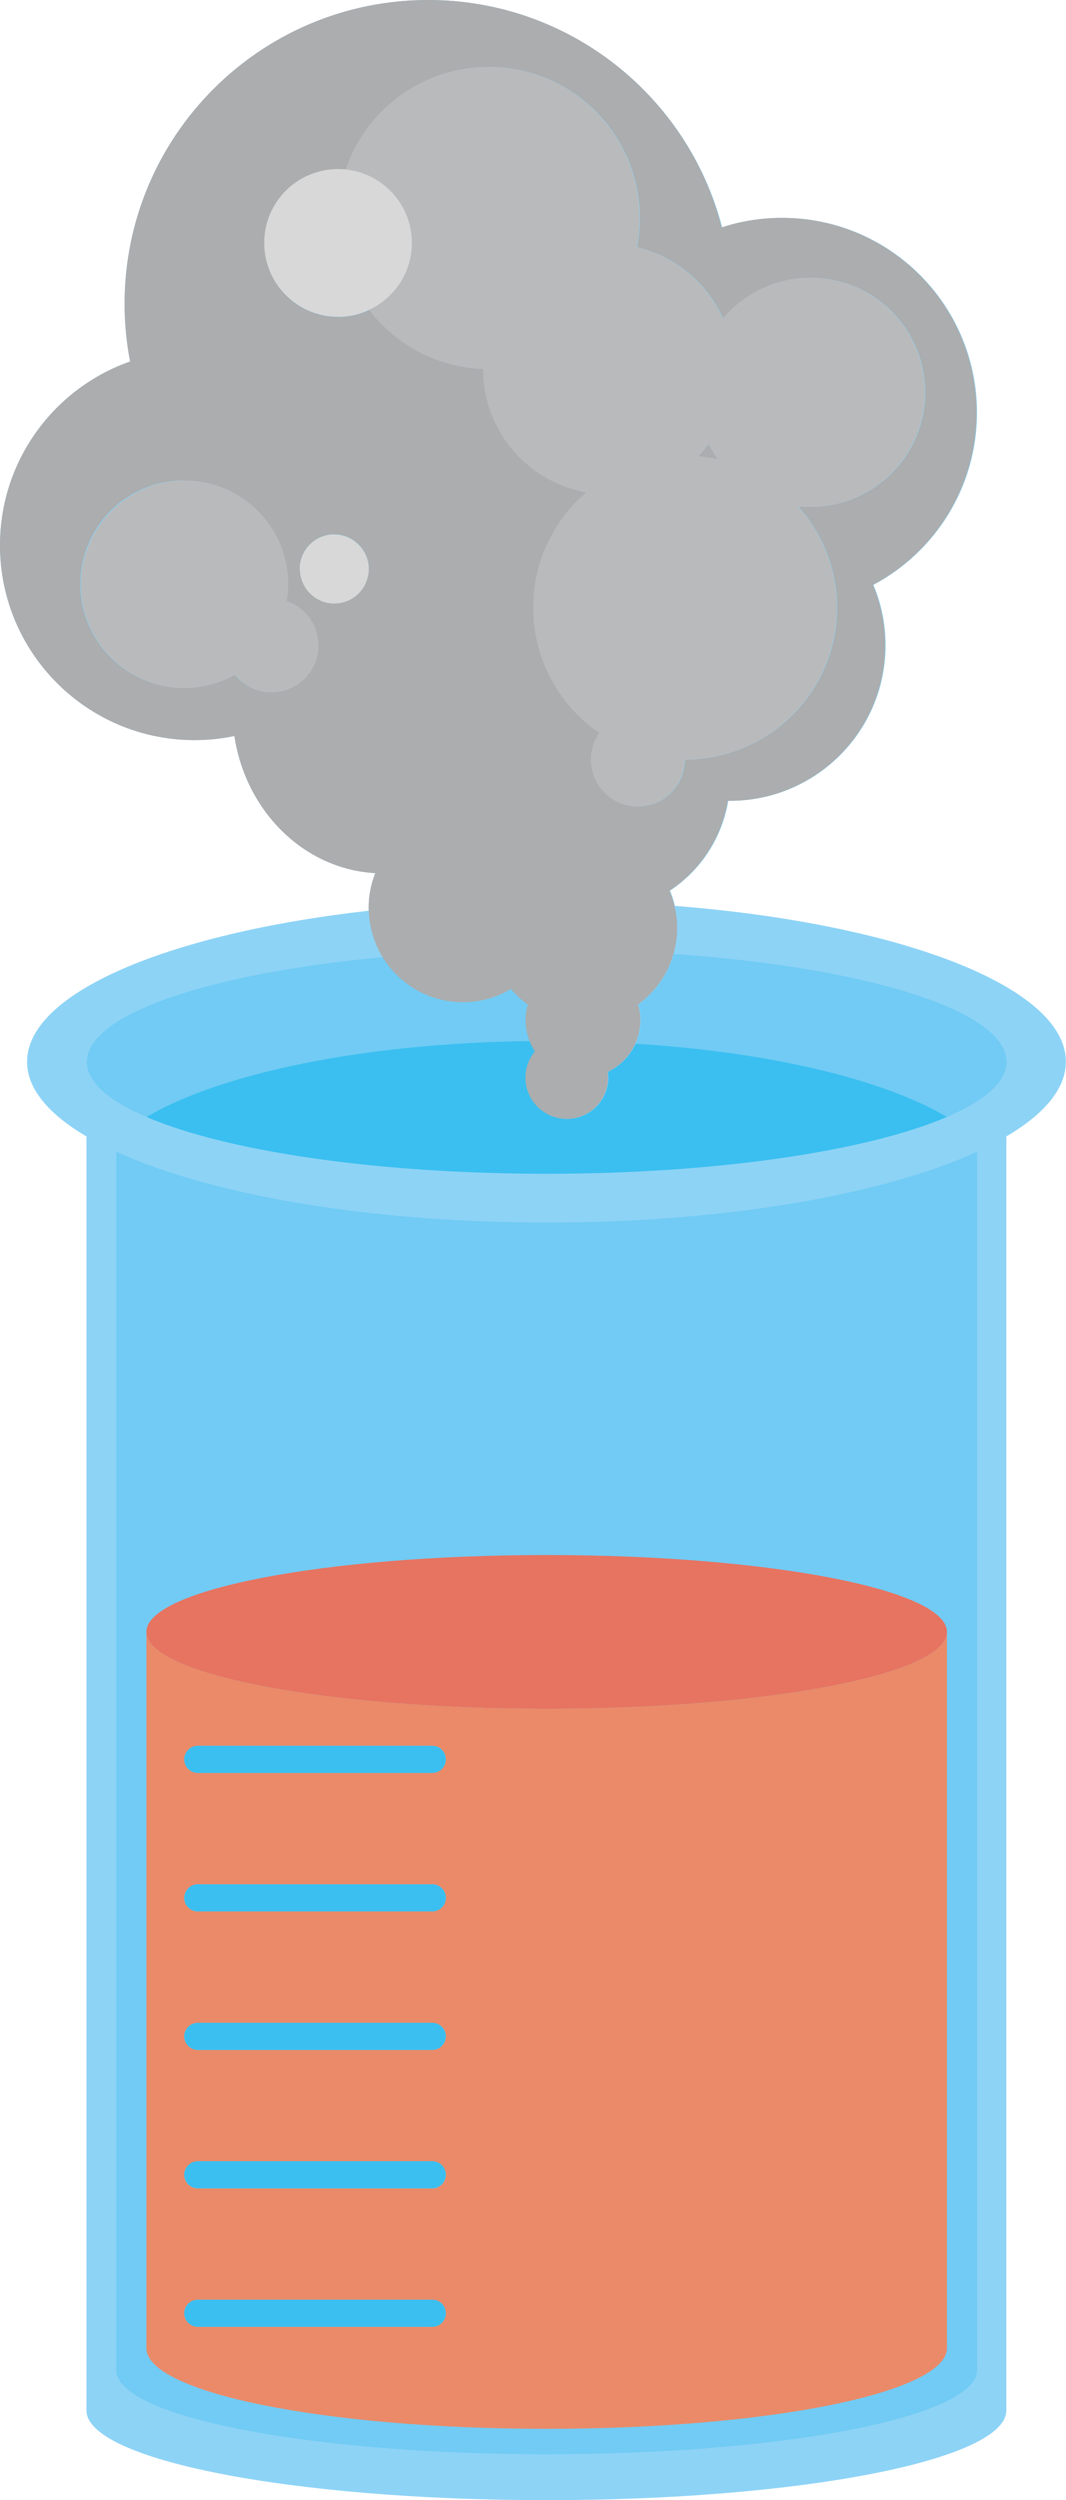 <?xml version="1.0" encoding="UTF-8"?>
<svg id="Layer_2" data-name="Layer 2" xmlns="http://www.w3.org/2000/svg" viewBox="0 0 77.18 180.86">
  <defs>
    <style>
      .cls-1 {
        fill: #ea8a68;
      }

      .cls-1, .cls-2, .cls-3, .cls-4, .cls-5, .cls-6, .cls-7, .cls-8 {
        stroke-width: 0px;
      }

      .cls-2 {
        fill: #abadae;
      }

      .cls-3 {
        fill: #b9babc;
      }

      .cls-4 {
        fill: #8dd3f6;
      }

      .cls-5 {
        fill: #71cbf4;
      }

      .cls-6 {
        fill: #3abff0;
      }

      .cls-7 {
        fill: #d8d8d8;
      }

      .cls-8 {
        fill: #e77361;
      }
    </style>
  </defs>
  <g id="Capa_1" data-name="Capa 1">
    <g>
      <path class="cls-4" d="M48.87,65.53c-.09-.38-.21-.75-.36-1.1,2.21-1.45,3.77-3.79,4.22-6.5.05,0,.09,0,.14,0,6.21,0,11.25-5.03,11.25-11.25,0-1.55-.31-3.03-.88-4.37,4.46-2.37,7.5-7.06,7.5-12.46,0-7.78-6.31-14.09-14.09-14.09-1.52,0-2.99.24-4.36.69C49.83,6.99,41.23,0,31,0,18.86,0,9.02,9.84,9.02,21.98c0,1.43.14,2.82.4,4.17-5.49,1.93-9.42,7.15-9.42,13.3,0,7.78,6.31,14.09,14.09,14.09.99,0,1.95-.1,2.88-.3.82,5.44,5.04,9.64,10.2,9.92-.3.77-.48,1.61-.48,2.5,0,.07,0,.14.01.22-14.43,1.63-24.74,5.91-24.74,10.93,0,1.95,1.56,3.79,4.3,5.4v92.16c0,3.58,14.91,6.49,33.3,6.49s33.3-2.91,33.3-6.49v-92.16c2.75-1.62,4.31-3.45,4.31-5.41,0-5.43-12.04-9.99-28.31-11.27Z"/>
      <path class="cls-5" d="M8.42,83.32v88.15c0,.18.05.36.13.54,1.41,3.1,14.76,5.53,31.03,5.53s29.61-2.43,31.03-5.53c.08-.18.13-.36.13-.54v-88.15c-6.76,3.09-18.19,5.12-31.15,5.12s-24.4-2.03-31.16-5.12ZM68.56,118.05v51.81c0,3.23-12.98,5.84-28.98,5.84s-28.98-2.61-28.98-5.84v-51.81h0c0-3.07,12.97-5.56,28.98-5.56s28.98,2.49,28.98,5.56Z"/>
      <path class="cls-1" d="M39.58,123.61c-16,0-28.98-2.49-28.98-5.56h0v51.81c0,3.23,12.97,5.84,28.98,5.84s28.98-2.61,28.98-5.84v-51.81c0,3.07-12.97,5.56-28.98,5.56ZM31.3,168.32H14.32c-.53,0-.96-.42-.98-.95,0-.01,0-.02,0-.03,0-.54.44-.98.98-.98h16.98c.54,0,.98.44.98.98s-.44.98-.98.98ZM31.3,158.31H14.32c-.54,0-.98-.44-.98-.98s.44-.98.98-.98h16.98c.54,0,.98.44.98.98s-.44.98-.98.98ZM31.3,148.29H14.32c-.54,0-.98-.44-.98-.98s.44-.98.98-.98h16.98c.54,0,.98.44.98.98s-.44.98-.98.98ZM31.3,138.27H14.32c-.54,0-.98-.44-.98-.98s.44-.98.98-.98h16.98c.54,0,.98.44.98.98s-.44.98-.98.98ZM31.3,128.25H14.32c-.54,0-.98-.44-.98-.98s.44-.98.98-.98h16.98c.54,0,.98.44.98.98s-.44.98-.98.98Z"/>
      <path class="cls-8" d="M10.6,118.05c0,3.07,12.97,5.56,28.98,5.56s28.98-2.49,28.98-5.56-12.97-5.56-28.98-5.56-28.98,2.49-28.98,5.56Z"/>
      <path class="cls-5" d="M72.87,76.8c0-3.7-10.17-6.82-24.08-7.79-.43,1.49-1.34,2.76-2.56,3.65.1.36.16.73.16,1.12,0,.61-.14,1.19-.37,1.72,9.77.62,17.98,2.6,22.54,5.3,2.75-1.18,4.32-2.54,4.32-4Z"/>
      <path class="cls-5" d="M6.28,76.8c0,1.45,1.57,2.82,4.32,4,5.35-3.17,15.72-5.36,27.76-5.49-.19-.47-.29-.99-.29-1.52,0-.39.06-.76.16-1.12-.45-.33-.86-.7-1.22-1.13-1.02.6-2.2.96-3.47.96-2.46,0-4.62-1.31-5.82-3.26-12.53,1.16-21.43,4.12-21.43,7.58Z"/>
      <path class="cls-6" d="M39.58,84.91c12.42,0,23.25-1.66,28.98-4.11-4.56-2.7-12.76-4.69-22.54-5.3-.41.89-1.12,1.62-2,2.04.02.13.03.27.03.41,0,1.65-1.34,2.99-2.99,2.99s-2.99-1.34-2.99-2.99c0-.72.25-1.38.68-1.89-.15-.23-.28-.48-.38-.75-12.04.14-22.41,2.33-27.76,5.49,5.72,2.46,16.55,4.11,28.98,4.11Z"/>
      <path class="cls-6" d="M31.3,166.36H14.32c-.54,0-.98.44-.98.98,0,.01,0,.02,0,.03.02.53.45.95.98.95h16.98c.54,0,.98-.44.98-.98s-.44-.98-.98-.98Z"/>
      <path class="cls-6" d="M31.3,156.34H14.32c-.54,0-.98.44-.98.98s.44.98.98.98h16.98c.54,0,.98-.44.98-.98s-.44-.98-.98-.98Z"/>
      <path class="cls-6" d="M31.3,146.33H14.32c-.54,0-.98.44-.98.98s.44.98.98.98h16.98c.54,0,.98-.44.98-.98s-.44-.98-.98-.98Z"/>
      <path class="cls-6" d="M31.3,136.31H14.32c-.54,0-.98.44-.98.98s.44.98.98.98h16.98c.54,0,.98-.44.98-.98s-.44-.98-.98-.98Z"/>
      <path class="cls-6" d="M31.3,126.29H14.32c-.54,0-.98.44-.98.98s.44.98.98.98h16.98c.54,0,.98-.44.98-.98s-.44-.98-.98-.98Z"/>
      <path class="cls-2" d="M14.09,53.54c.99,0,1.95-.1,2.88-.3.82,5.44,5.04,9.64,10.2,9.92-.3.77-.48,1.61-.48,2.5,0,.07,0,.14.01.22.04,1.23.4,2.37,1,3.36,1.2,1.95,3.35,3.26,5.82,3.26,1.27,0,2.45-.35,3.47-.96.36.42.77.8,1.22,1.13-.1.36-.16.73-.16,1.12,0,.54.11,1.05.29,1.52.1.26.23.51.38.75-.42.52-.68,1.17-.68,1.89,0,1.65,1.34,2.99,2.99,2.99s2.99-1.34,2.99-2.99c0-.14-.01-.27-.03-.41.89-.42,1.6-1.14,2-2.04.24-.52.37-1.1.37-1.72,0-.39-.06-.76-.16-1.12,1.22-.89,2.14-2.16,2.56-3.65.17-.6.27-1.23.27-1.88,0-.55-.07-1.09-.2-1.6-.09-.38-.21-.75-.36-1.1,2.21-1.45,3.77-3.79,4.22-6.5.05,0,.09,0,.14,0,6.21,0,11.25-5.03,11.25-11.25,0-1.55-.31-3.03-.88-4.37,4.46-2.37,7.5-7.06,7.5-12.46,0-7.78-6.31-14.09-14.09-14.09-1.52,0-2.99.24-4.36.69C49.83,6.99,41.23,0,31,0,18.86,0,9.02,9.84,9.02,21.98c0,1.43.14,2.82.4,4.17-5.49,1.93-9.42,7.15-9.42,13.3,0,7.78,6.31,14.09,14.09,14.09ZM24.2,43.65c-1.29,0-2.35-.99-2.47-2.25,0-.08-.03-.16-.03-.25,0-1.38,1.12-2.5,2.5-2.5.77,0,1.46.36,1.92.91.36.43.58.98.58,1.58,0,1.38-1.12,2.5-2.5,2.5ZM24.47,12.24c.19,0,.39.01.58.03,1.46-4.32,5.54-7.43,10.35-7.43,6.03,0,10.93,4.89,10.93,10.93,0,.72-.07,1.42-.2,2.11.71.17,1.39.42,2.03.74,1.86.95,3.35,2.51,4.2,4.43,1.52-1.81,3.79-2.96,6.34-2.96,4.58,0,8.29,3.71,8.29,8.29s-3.71,8.29-8.29,8.29c-.27,0-.54-.01-.81-.04-.03,0-.07,0-.1-.01,1.75,1.95,2.82,4.52,2.82,7.34,0,5-3.34,9.21-7.91,10.55-.98.29-2.01.44-3.08.44-.01,0-.02,0-.03,0h0c0,1.87-1.52,3.39-3.39,3.39s-3.39-1.52-3.39-3.39c0-.72.22-1.38.6-1.93-1.92-1.32-3.39-3.22-4.17-5.46-.39-1.13-.61-2.34-.61-3.6,0-3.34,1.49-6.32,3.84-8.34-2.39-.43-4.46-1.79-5.81-3.7-1.04-1.48-1.66-3.28-1.66-5.22,0,0,0,0,0-.01-3.36-.13-6.33-1.77-8.25-4.27-.69.32-1.45.51-2.26.51-2.95,0-5.34-2.39-5.34-5.34s2.39-5.34,5.34-5.34ZM13.35,34.76c4.09,0,7.42,3.28,7.5,7.35,0,.05,0,.1,0,.15,0,.42-.04.82-.11,1.22,1.34.45,2.3,1.72,2.3,3.21,0,1.87-1.52,3.39-3.39,3.39-1.04,0-1.98-.47-2.6-1.21-.02-.02-.03-.04-.05-.06-1.08.61-2.33.96-3.67.96-4.15,0-7.51-3.36-7.51-7.51s3.36-7.51,7.51-7.51Z"/>
      <path class="cls-2" d="M51.3,32.12c-.23.31-.48.61-.75.89.49.04.96.11,1.43.22-.25-.35-.48-.72-.68-1.1Z"/>
      <path class="cls-3" d="M29.81,17.58c0,2.14-1.26,3.98-3.09,4.84,1.92,2.5,4.89,4.14,8.25,4.27,0,0,0,0,0,.01,0,1.95.62,3.75,1.66,5.22,1.35,1.91,3.42,3.27,5.81,3.7-2.35,2.01-3.84,5-3.84,8.34,0,1.26.22,2.47.61,3.6.78,2.24,2.25,4.14,4.17,5.46-.38.55-.6,1.21-.6,1.93,0,1.87,1.52,3.39,3.39,3.39s3.39-1.52,3.39-3.39h0s.02,0,.03,0c1.07,0,2.1-.16,3.08-.44,4.57-1.33,7.91-5.55,7.91-10.55,0-2.82-1.07-5.4-2.82-7.34.03,0,.07,0,.1.01.27.03.53.04.81.04,4.58,0,8.29-3.71,8.29-8.29s-3.71-8.29-8.29-8.29c-2.54,0-4.82,1.15-6.34,2.96-.85-1.92-2.34-3.48-4.2-4.43-.64-.32-1.32-.57-2.03-.74.13-.68.2-1.39.2-2.11,0-6.03-4.89-10.93-10.93-10.93-4.81,0-8.89,3.11-10.35,7.43,2.68.29,4.77,2.55,4.77,5.31ZM51.3,32.12c.2.39.42.75.68,1.1-.47-.1-.94-.18-1.43-.22.27-.28.52-.58.75-.89Z"/>
      <path class="cls-3" d="M13.35,49.77c1.33,0,2.58-.35,3.67-.96.02.02.03.04.05.06.62.74,1.55,1.21,2.6,1.21,1.87,0,3.39-1.52,3.39-3.39,0-1.49-.96-2.76-2.3-3.21.06-.4.11-.8.11-1.22,0-.05,0-.1,0-.15-.08-4.07-3.41-7.35-7.5-7.35s-7.51,3.36-7.51,7.51,3.36,7.51,7.51,7.51Z"/>
      <path class="cls-7" d="M24.47,22.92c.81,0,1.57-.18,2.26-.51,1.82-.85,3.09-2.69,3.09-4.84,0-2.76-2.09-5.02-4.77-5.31-.19-.02-.38-.03-.58-.03-2.95,0-5.34,2.39-5.34,5.34s2.39,5.34,5.34,5.34Z"/>
      <path class="cls-7" d="M24.2,38.66c-1.38,0-2.5,1.12-2.5,2.5,0,.08.02.16.03.25.12,1.26,1.18,2.25,2.47,2.25,1.38,0,2.5-1.12,2.5-2.5,0-.6-.22-1.15-.58-1.58-.46-.55-1.14-.91-1.92-.91Z"/>
    </g>
  </g>
</svg>